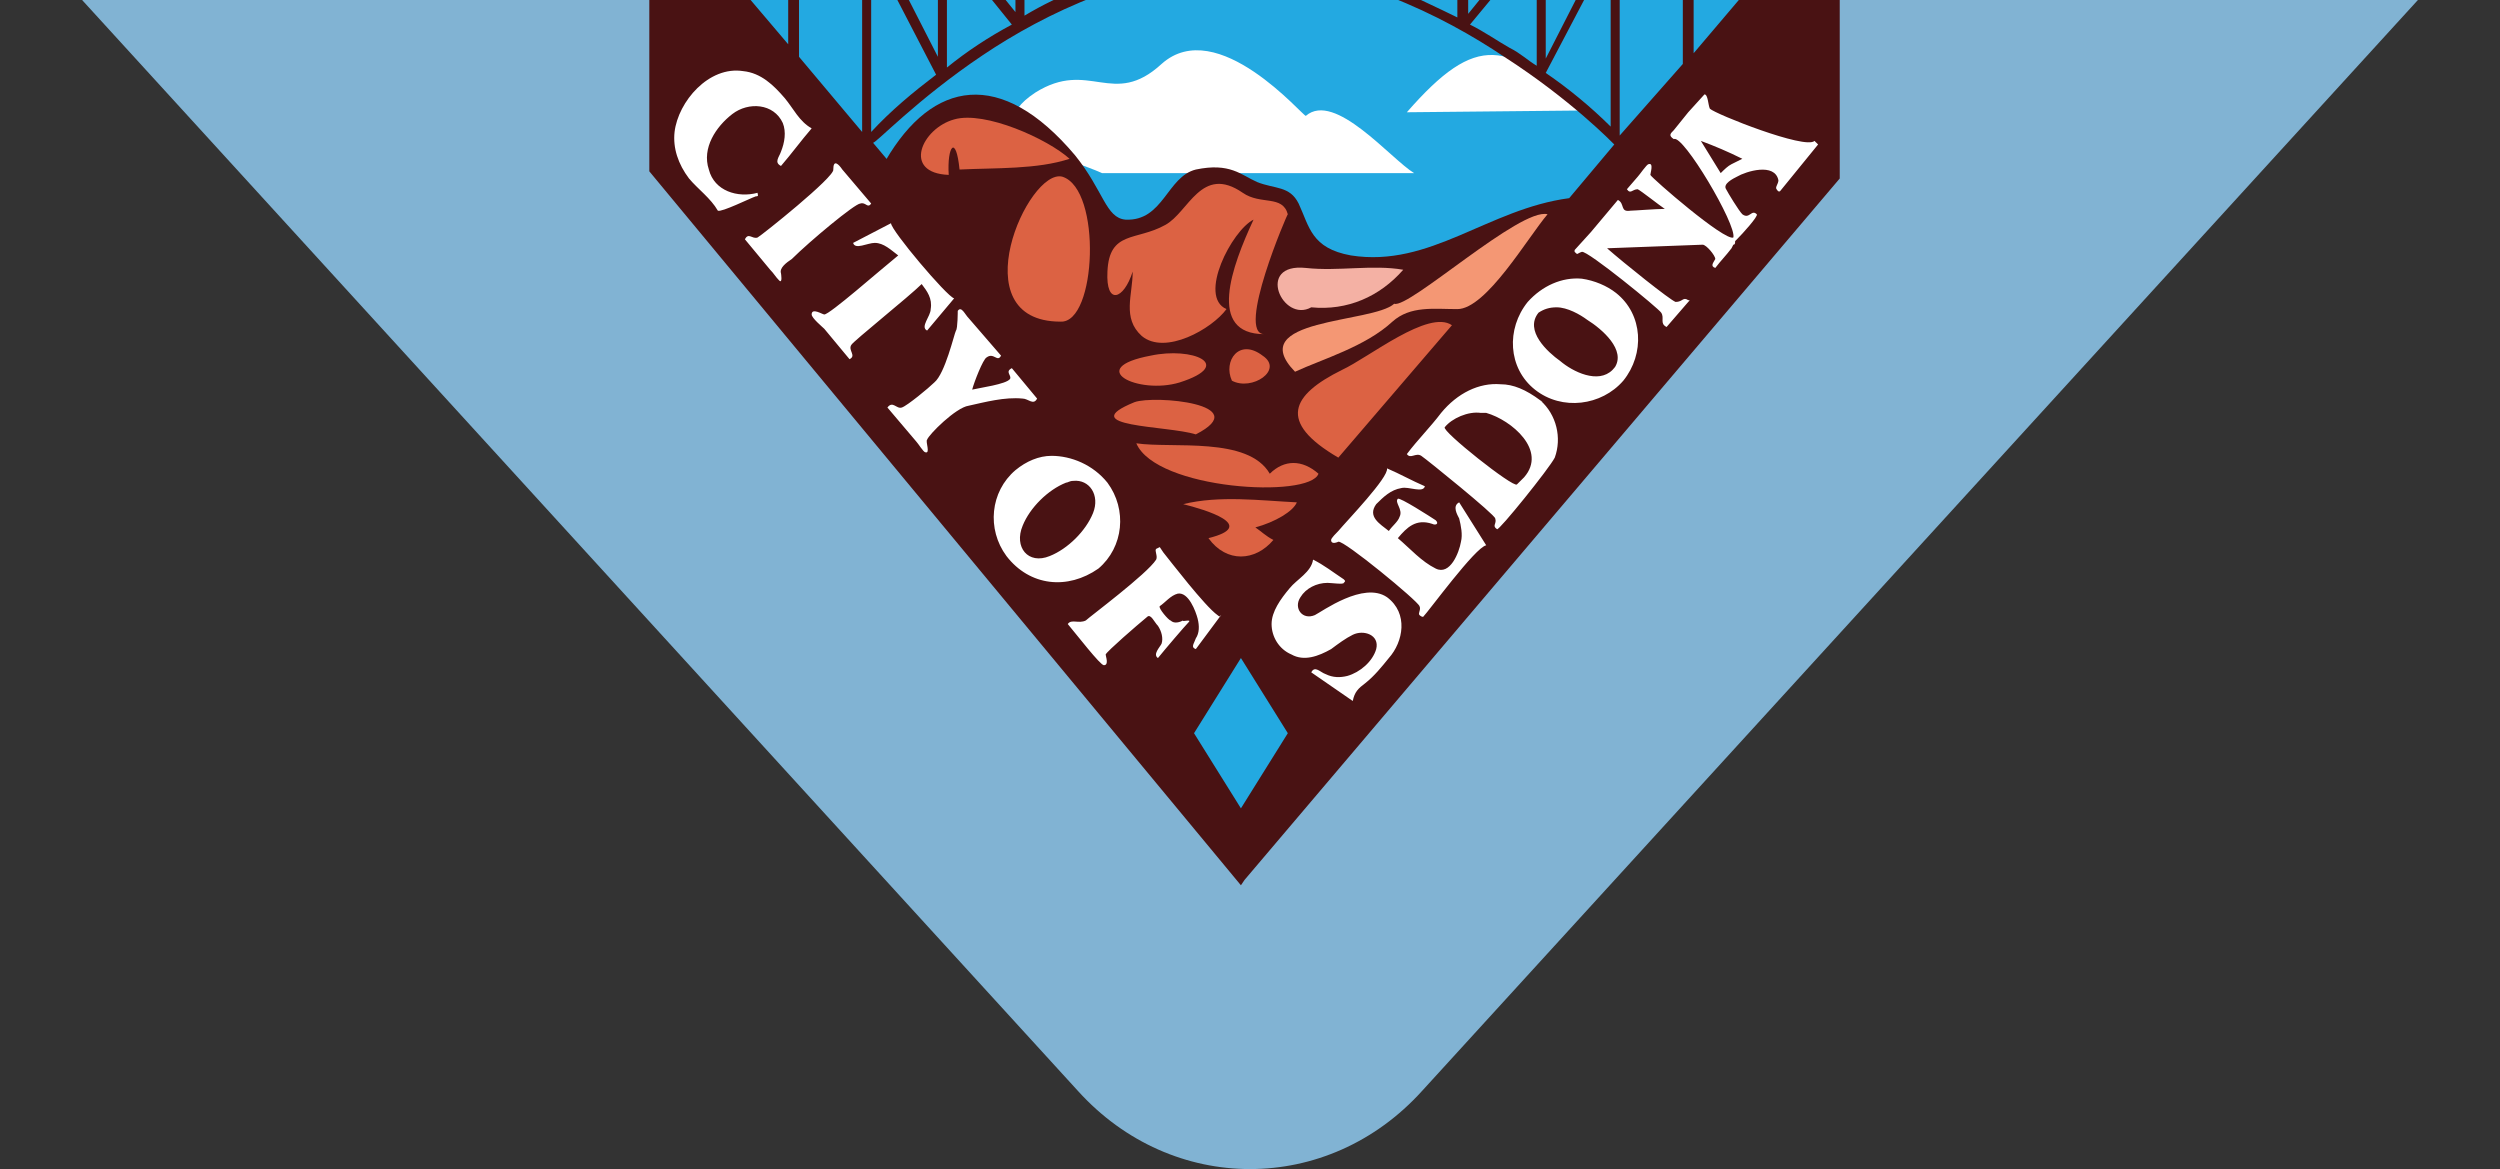 <svg width="139" height="65" viewBox="0 0 139 65" fill="none" xmlns="http://www.w3.org/2000/svg">
<rect x="0" y="0" width="139" height="65" fill="#333333" stroke="none"/>
<path d="M139 -5H0L59.931 60.653C65.169 66.449 73.831 66.449 79.069 60.653L139 -5Z" fill="#81B3D3"/>
<path d="M36.804 -4.503L68.995 33.204L101.086 -4.304L36.804 -4.503Z" fill="#23A9E1"/>
<path d="M61.273 9.625H78.623C77.319 8.829 74.21 5.048 72.606 6.441C72.505 6.541 67.692 0.77 64.583 3.556C61.875 6.043 60.571 3.258 57.563 5.148C53.953 7.536 59.569 8.829 61.273 9.625ZM88.049 6.143L78.221 6.242C82.132 1.765 83.837 2.263 88.049 6.143Z" fill="white"/>
<path d="M97.877 -1.418V-3.806H99.983L97.877 -1.418ZM48.537 7.934C48.637 8.033 50.944 5.546 54.654 3.059C58.064 0.77 63.279 -1.816 69.095 -1.816C74.912 -1.816 80.227 0.87 83.636 3.158C87.347 5.546 89.653 7.934 89.754 8.033L87.247 11.018C82.734 11.615 79.525 14.898 75.112 14.202C72.906 13.804 72.806 12.61 72.204 11.316C71.703 10.322 70.9 10.521 69.898 10.123C68.995 9.725 68.393 9.028 66.488 9.426C64.883 9.824 64.683 12.311 62.577 12.212C61.474 12.112 61.373 10.62 59.769 8.63C55.657 3.755 51.846 4.452 49.239 8.929L68.895 32.11L48.537 7.934ZM40.113 -3.806V-1.916L38.509 -3.806H40.113ZM94.166 -3.806H97.375V-0.821L94.166 2.959V-3.806ZM90.055 7.536V-3.806H93.565V3.556L90.055 7.536C90.155 7.536 90.055 7.536 90.055 7.536ZM89.553 -2.811V7.038C88.45 5.944 87.247 4.949 85.943 4.054L89.553 -2.811ZM85.442 -3.11V3.656C84.94 3.357 84.539 2.959 83.937 2.661C83.235 2.263 82.533 1.765 81.731 1.367L85.442 -3.11ZM81.029 -3.309V0.969C80.026 0.472 78.923 -0.025 77.92 -0.523L81.029 -3.309ZM81.631 -3.806H85.341L81.631 0.77V-3.806ZM85.943 -3.806H89.553L85.943 3.258V-3.806ZM77.118 -3.806H81.029L77.519 -0.722C77.419 -0.722 77.319 -0.821 77.218 -0.821L77.118 -3.806ZM76.617 -3.408V-1.02C75.614 -1.418 74.611 -1.717 73.508 -1.916L76.617 -3.408ZM72.405 -3.408V-2.115C71.703 -2.214 71.001 -2.314 70.198 -2.413L72.405 -3.408ZM65.585 -3.408L67.792 -2.413C66.989 -2.413 66.287 -2.314 65.585 -2.115V-3.408ZM61.474 -3.408L64.582 -1.916C63.479 -1.717 62.477 -1.418 61.474 -1.02V-3.408ZM65.084 -2.214L61.775 -3.806H65.084V-2.214ZM68.594 -2.612L65.786 -3.906H68.594V-2.612ZM69.296 -3.806H72.204L69.296 -2.513V-3.806ZM73.006 -3.806H76.216L73.006 -2.214V-3.806ZM60.571 -0.722L57.061 -3.806H60.972V-0.821L60.571 -0.722ZM56.961 -3.309L60.07 -0.622C58.967 -0.224 57.964 0.273 56.961 0.87V-3.309ZM52.649 -3.11L56.259 1.367C54.955 2.064 53.752 2.86 52.649 3.755V-3.11ZM48.437 -2.811L52.047 4.153C50.743 5.148 49.54 6.143 48.437 7.337V-2.811ZM52.147 3.158L48.537 -3.906H52.147V3.158ZM56.459 0.671L52.749 -3.906H56.459V0.671ZM43.824 2.462L40.615 -1.319V-3.806H43.824V2.462ZM44.425 -3.806H47.935V7.337L44.425 3.158V-3.806ZM69.296 -5H36.102V9.526L68.995 49.222L69.196 48.924L102.289 9.924V-5H69.296Z" fill="#491213"/>
<path d="M66.388 40.766L68.995 36.587L71.603 40.766L68.995 44.944L66.388 40.766Z" fill="#23A9E1"/>
<path d="M74.411 25.444C71.001 23.454 71.803 21.962 74.611 20.569C76.115 19.872 79.425 17.186 80.728 18.082L74.411 25.444ZM72.104 27.931C70.098 27.832 67.792 27.533 65.786 28.031C66.99 28.329 69.998 29.224 67.19 29.921C68.193 31.314 69.798 31.214 70.8 30.02C70.399 29.822 70.098 29.523 69.798 29.324C70.901 29.026 71.903 28.429 72.104 27.931ZM73.308 26.339C72.405 25.543 71.402 25.543 70.6 26.339C69.396 24.25 65.184 24.947 63.179 24.648C64.282 27.235 72.806 27.732 73.308 26.339ZM66.488 24.151C64.884 23.653 59.669 23.753 63.079 22.36C64.182 21.962 69.798 22.459 66.488 24.151ZM68.494 21.166C67.993 20.072 68.895 18.778 70.199 19.773C71.402 20.569 69.597 21.763 68.494 21.166ZM65.586 21.265C63.279 21.962 60.271 20.469 63.981 19.773C66.288 19.276 68.695 20.27 65.586 21.265C65.686 21.265 65.485 21.265 65.586 21.265ZM62.978 15.097C62.477 16.689 61.474 16.987 61.574 15.097C61.675 12.809 63.179 13.406 64.783 12.51C66.087 11.814 66.789 9.128 69.096 10.719C70.098 11.416 71.302 10.819 71.603 11.913C71.603 11.814 68.695 18.579 70.299 18.579C67.09 18.579 68.494 14.799 69.697 12.212C68.494 12.809 66.588 16.49 68.193 17.186C67.391 18.281 64.783 19.773 63.48 18.679C62.377 17.684 62.978 16.39 62.978 15.097ZM58.967 17.883C53.351 17.883 57.162 9.327 59.067 9.824C61.273 10.52 60.973 17.982 58.967 17.883ZM52.749 9.724C50.142 9.625 51.245 7.138 53.05 6.64C54.755 6.143 58.265 7.735 59.468 8.829C57.663 9.426 55.357 9.327 53.351 9.426C53.151 7.436 52.649 8.133 52.749 9.724Z" fill="#DC6243"/>
<path d="M72.004 20.669C69.096 17.684 76.316 17.982 77.519 16.888C78.322 17.186 84.539 11.515 86.044 11.913C84.941 13.207 82.634 17.186 81.029 17.186C79.726 17.186 78.422 16.987 77.419 17.883C75.915 19.276 73.508 19.972 72.004 20.669Z" fill="#F49774"/>
<path d="M72.906 17.087C71.302 17.982 69.797 14.6 72.605 14.898C74.41 15.097 76.316 14.699 78.02 14.998C76.717 16.49 74.912 17.286 72.906 17.087Z" fill="#F4B1A4"/>
<path d="M51.245 15.793C51.546 16.192 51.847 16.589 51.747 17.186C51.747 17.584 51.145 18.181 51.546 18.38L53.05 16.589C52.649 16.49 49.54 12.809 49.54 12.411L47.434 13.505C47.535 13.903 48.237 13.505 48.638 13.505C49.139 13.505 49.54 13.903 49.941 14.202C48.838 15.097 46.131 17.485 45.83 17.485C45.73 17.485 45.128 17.087 45.128 17.485C45.128 17.684 45.73 18.181 45.83 18.281L47.234 19.972C47.635 19.773 47.134 19.475 47.334 19.176C47.434 18.977 50.543 16.49 51.245 15.793ZM47.836 11.316C48.136 11.217 48.237 11.615 48.437 11.316L46.833 9.426C46.632 9.128 46.331 8.829 46.331 9.426C46.432 9.824 42.32 13.107 42.119 13.207C41.819 13.306 41.618 12.908 41.417 13.306C41.919 13.903 42.32 14.401 42.821 14.998C43.022 15.197 43.122 15.396 43.323 15.595C43.523 15.793 43.423 15.197 43.423 15.197C43.323 14.898 43.724 14.6 44.025 14.401C45.028 13.406 47.535 11.316 47.836 11.316ZM42.119 10.72C41.016 11.018 39.713 10.62 39.412 9.426C39.011 8.232 39.813 7.038 40.715 6.342C41.618 5.646 43.022 5.745 43.523 6.839C43.724 7.337 43.624 7.934 43.423 8.431C43.323 8.73 43.022 9.028 43.423 9.227C44.025 8.531 44.526 7.834 45.128 7.138C44.426 6.74 44.125 6.043 43.624 5.447C43.022 4.75 42.32 4.054 41.317 3.954C39.412 3.656 37.707 5.646 37.506 7.337C37.406 8.232 37.707 9.128 38.309 9.924C38.81 10.521 39.512 11.018 39.913 11.714C40.114 11.814 41.718 11.018 42.019 10.918C42.22 10.918 42.119 10.819 42.119 10.72C41.618 10.918 42.119 10.72 42.119 10.72ZM67.692 34.199C66.99 33.702 65.084 31.215 64.683 30.717L64.483 30.419L64.282 30.518C64.182 30.617 64.382 30.916 64.282 31.115C63.781 31.911 60.572 34.299 60.371 34.498C59.97 34.697 59.569 34.398 59.368 34.697C59.87 35.294 61.173 36.985 61.374 36.985C61.675 36.985 61.474 36.487 61.474 36.388C61.574 36.189 63.179 34.796 63.781 34.299C63.981 34.1 64.182 34.597 64.382 34.796C64.583 35.095 64.683 35.492 64.583 35.791C64.483 35.99 64.082 36.388 64.382 36.587C64.784 36.09 65.887 34.796 66.087 34.597C66.288 34.398 65.686 34.597 65.786 34.498C65.586 34.597 65.285 34.697 65.084 34.498C64.984 34.498 64.382 33.801 64.483 33.702C64.784 33.503 65.084 33.105 65.486 33.005C66.087 32.906 66.488 34 66.589 34.398C66.689 34.796 66.689 35.194 66.488 35.492C66.388 35.791 66.188 35.99 66.488 36.09L67.892 34.199C67.892 34.299 67.792 34.299 67.692 34.199C67.591 34.199 67.792 34.299 67.692 34.199ZM58.466 25.345C57.764 25.345 57.062 25.643 56.46 26.14C55.056 27.334 54.855 29.424 55.959 30.916C57.262 32.607 59.368 32.806 61.073 31.612C62.477 30.419 62.678 28.329 61.574 26.837C60.772 25.842 59.569 25.345 58.466 25.345ZM59.669 26.737C60.572 26.638 61.173 27.533 60.772 28.528C60.371 29.523 59.368 30.518 58.365 30.916C57.162 31.413 56.36 30.419 56.861 29.225C57.262 28.23 58.265 27.235 59.268 26.837C59.368 26.837 59.468 26.737 59.669 26.737ZM56.861 22.161C57.162 22.161 57.463 22.559 57.663 22.161L56.259 20.47C55.858 20.669 56.259 20.867 56.159 21.067C55.959 21.365 54.454 21.564 54.053 21.663C54.153 21.265 54.655 19.972 54.855 19.873C55.257 19.574 55.457 20.171 55.658 19.773L53.853 17.684C53.652 17.485 53.451 16.987 53.251 17.286C53.251 17.286 53.251 18.281 53.151 18.38C53.05 18.579 52.549 20.768 51.947 21.265C51.646 21.564 50.443 22.559 50.142 22.658C49.841 22.758 49.641 22.26 49.34 22.658L50.944 24.549C51.045 24.648 51.346 25.146 51.446 25.146C51.747 25.245 51.446 24.549 51.546 24.449C51.646 24.151 53.151 22.658 53.853 22.559C54.755 22.36 55.858 22.061 56.861 22.161C57.062 22.161 56.66 22.161 56.861 22.161ZM81.13 28.827C81.23 29.225 81.33 29.722 81.23 30.12C81.13 30.717 80.628 32.01 79.826 31.612C79.024 31.215 78.422 30.518 77.72 29.921C78.222 29.324 78.723 28.827 79.626 29.125C79.826 29.225 80.027 29.125 79.826 28.926C79.525 28.727 77.82 27.633 77.72 27.732C77.52 27.931 78.021 28.329 77.82 28.727C77.72 29.026 77.419 29.225 77.219 29.523C76.717 29.125 76.015 28.727 76.517 28.031C76.918 27.633 77.319 27.235 77.921 27.135C78.322 27.036 79.124 27.434 79.224 27.036C78.522 26.737 77.82 26.34 77.118 26.041C77.219 26.538 74.912 28.926 74.411 29.523C74.311 29.623 74.01 29.921 74.01 30.021C74.01 30.319 74.411 30.12 74.411 30.12C74.712 30.021 78.823 33.403 78.924 33.702C79.024 33.901 78.823 34.1 78.924 34.199C78.924 34.199 79.024 34.299 79.124 34.299C79.425 34 82.032 30.419 82.634 30.319C82.133 29.523 81.631 28.727 81.13 27.931C80.729 28.13 81.029 28.628 81.13 28.827ZM77.118 33.204C75.815 32.309 73.508 34 73.107 34.199C72.405 34.498 71.904 33.801 72.305 33.204C72.606 32.707 73.207 32.408 73.809 32.408C74.01 32.408 74.712 32.508 74.712 32.408C74.812 32.309 74.812 32.309 74.712 32.209C74.11 31.811 73.609 31.413 73.007 31.115C72.906 31.811 72.104 32.209 71.703 32.707C71.202 33.304 70.7 34 70.7 34.697C70.7 35.393 71.101 36.09 71.803 36.388C72.505 36.786 73.308 36.487 74.01 36.09C74.411 35.791 74.812 35.492 75.213 35.294C75.815 34.995 76.717 35.294 76.517 36.09C76.316 36.786 75.614 37.383 74.912 37.582C74.511 37.681 74.11 37.681 73.709 37.482C73.408 37.383 73.107 36.985 72.906 37.383L75.213 38.975C75.313 38.477 75.514 38.278 75.915 37.98C76.416 37.582 76.818 37.084 77.219 36.587C78.021 35.691 78.322 34.1 77.118 33.204ZM94.768 5.248C94.768 5.347 94.768 5.347 94.768 5.248L93.866 6.242L93.064 7.237C92.863 7.436 92.763 7.536 93.064 7.735C93.565 7.436 96.573 12.51 96.373 13.207C95.871 13.406 91.86 9.924 91.76 9.725C91.76 9.625 91.96 9.028 91.66 9.128C91.559 9.128 91.158 9.725 91.058 9.824L90.456 10.521C90.657 10.819 90.757 10.521 91.058 10.521C91.258 10.62 92.261 11.416 92.562 11.615C92.061 11.615 90.857 11.714 90.657 11.714C90.055 11.814 90.356 11.316 89.955 11.117L88.451 12.908L87.548 13.903C87.548 13.903 87.548 13.903 87.548 14.003C87.749 14.202 87.648 14.102 87.949 14.003C88.25 13.903 92.261 17.186 92.362 17.385C92.562 17.684 92.261 17.982 92.662 18.181L93.866 16.788C93.966 16.689 93.966 16.689 93.866 16.689C93.565 16.49 93.565 16.788 93.164 16.788C92.863 16.689 90.256 14.6 89.353 13.804L94.668 13.605C94.869 13.605 95.37 14.202 95.37 14.401C95.27 14.6 95.069 14.799 95.37 14.898C95.671 14.5 95.972 14.202 96.273 13.804L96.373 13.605C96.473 13.605 96.473 13.505 96.473 13.406L96.573 13.306C96.874 13.008 97.777 12.013 97.677 11.913C97.376 11.615 97.275 12.212 96.874 11.913C96.674 11.714 96.072 10.72 95.972 10.521C95.771 10.222 96.373 9.924 96.573 9.824C97.075 9.526 98.679 9.028 98.88 10.023C98.88 10.222 98.679 10.421 98.78 10.521C98.78 10.521 98.88 10.72 98.98 10.62L101.086 8.033C100.986 7.934 100.986 7.934 100.886 7.834C100.384 8.332 95.37 6.342 95.069 6.043C94.969 5.845 94.969 5.248 94.768 5.248ZM94.568 7.834C95.37 8.133 96.072 8.431 96.874 8.829C96.674 8.929 96.473 9.028 96.273 9.128C96.072 9.227 95.871 9.426 95.671 9.625L94.568 7.834ZM87.949 15.495C86.846 15.396 85.743 15.893 84.941 16.788C83.737 18.281 83.837 20.47 85.342 21.663C86.846 22.857 89.052 22.559 90.256 21.166C91.459 19.674 91.359 17.485 89.855 16.291C89.353 15.893 88.651 15.595 87.949 15.495ZM86.545 17.087C87.147 17.087 87.849 17.485 88.25 17.783C89.052 18.281 90.456 19.475 89.754 20.47C89.754 20.37 89.855 20.37 89.654 20.569C88.852 21.365 87.448 20.669 86.746 20.072C86.044 19.574 84.74 18.38 85.542 17.385C85.843 17.186 86.144 17.087 86.545 17.087ZM83.436 21.365C82.233 21.265 81.029 21.862 80.127 22.957C79.525 23.753 78.823 24.449 78.222 25.245C78.422 25.544 78.723 25.146 79.024 25.345C79.325 25.544 83.135 28.628 83.135 28.827C83.236 29.125 82.935 29.225 83.236 29.424C83.336 29.523 86.144 26.041 86.445 25.444C86.846 24.35 86.545 23.056 85.642 22.26C85.743 22.36 85.843 22.36 85.642 22.26C84.84 21.663 84.138 21.365 83.436 21.365ZM82.333 22.957C82.433 22.957 82.534 22.957 82.634 22.957C84.038 23.355 86.044 25.046 84.74 26.538C84.539 26.737 84.74 26.538 84.339 26.936C84.138 27.135 80.127 23.952 80.328 23.753C80.729 23.255 81.631 22.857 82.333 22.957Z" fill="white"/>
</svg>
